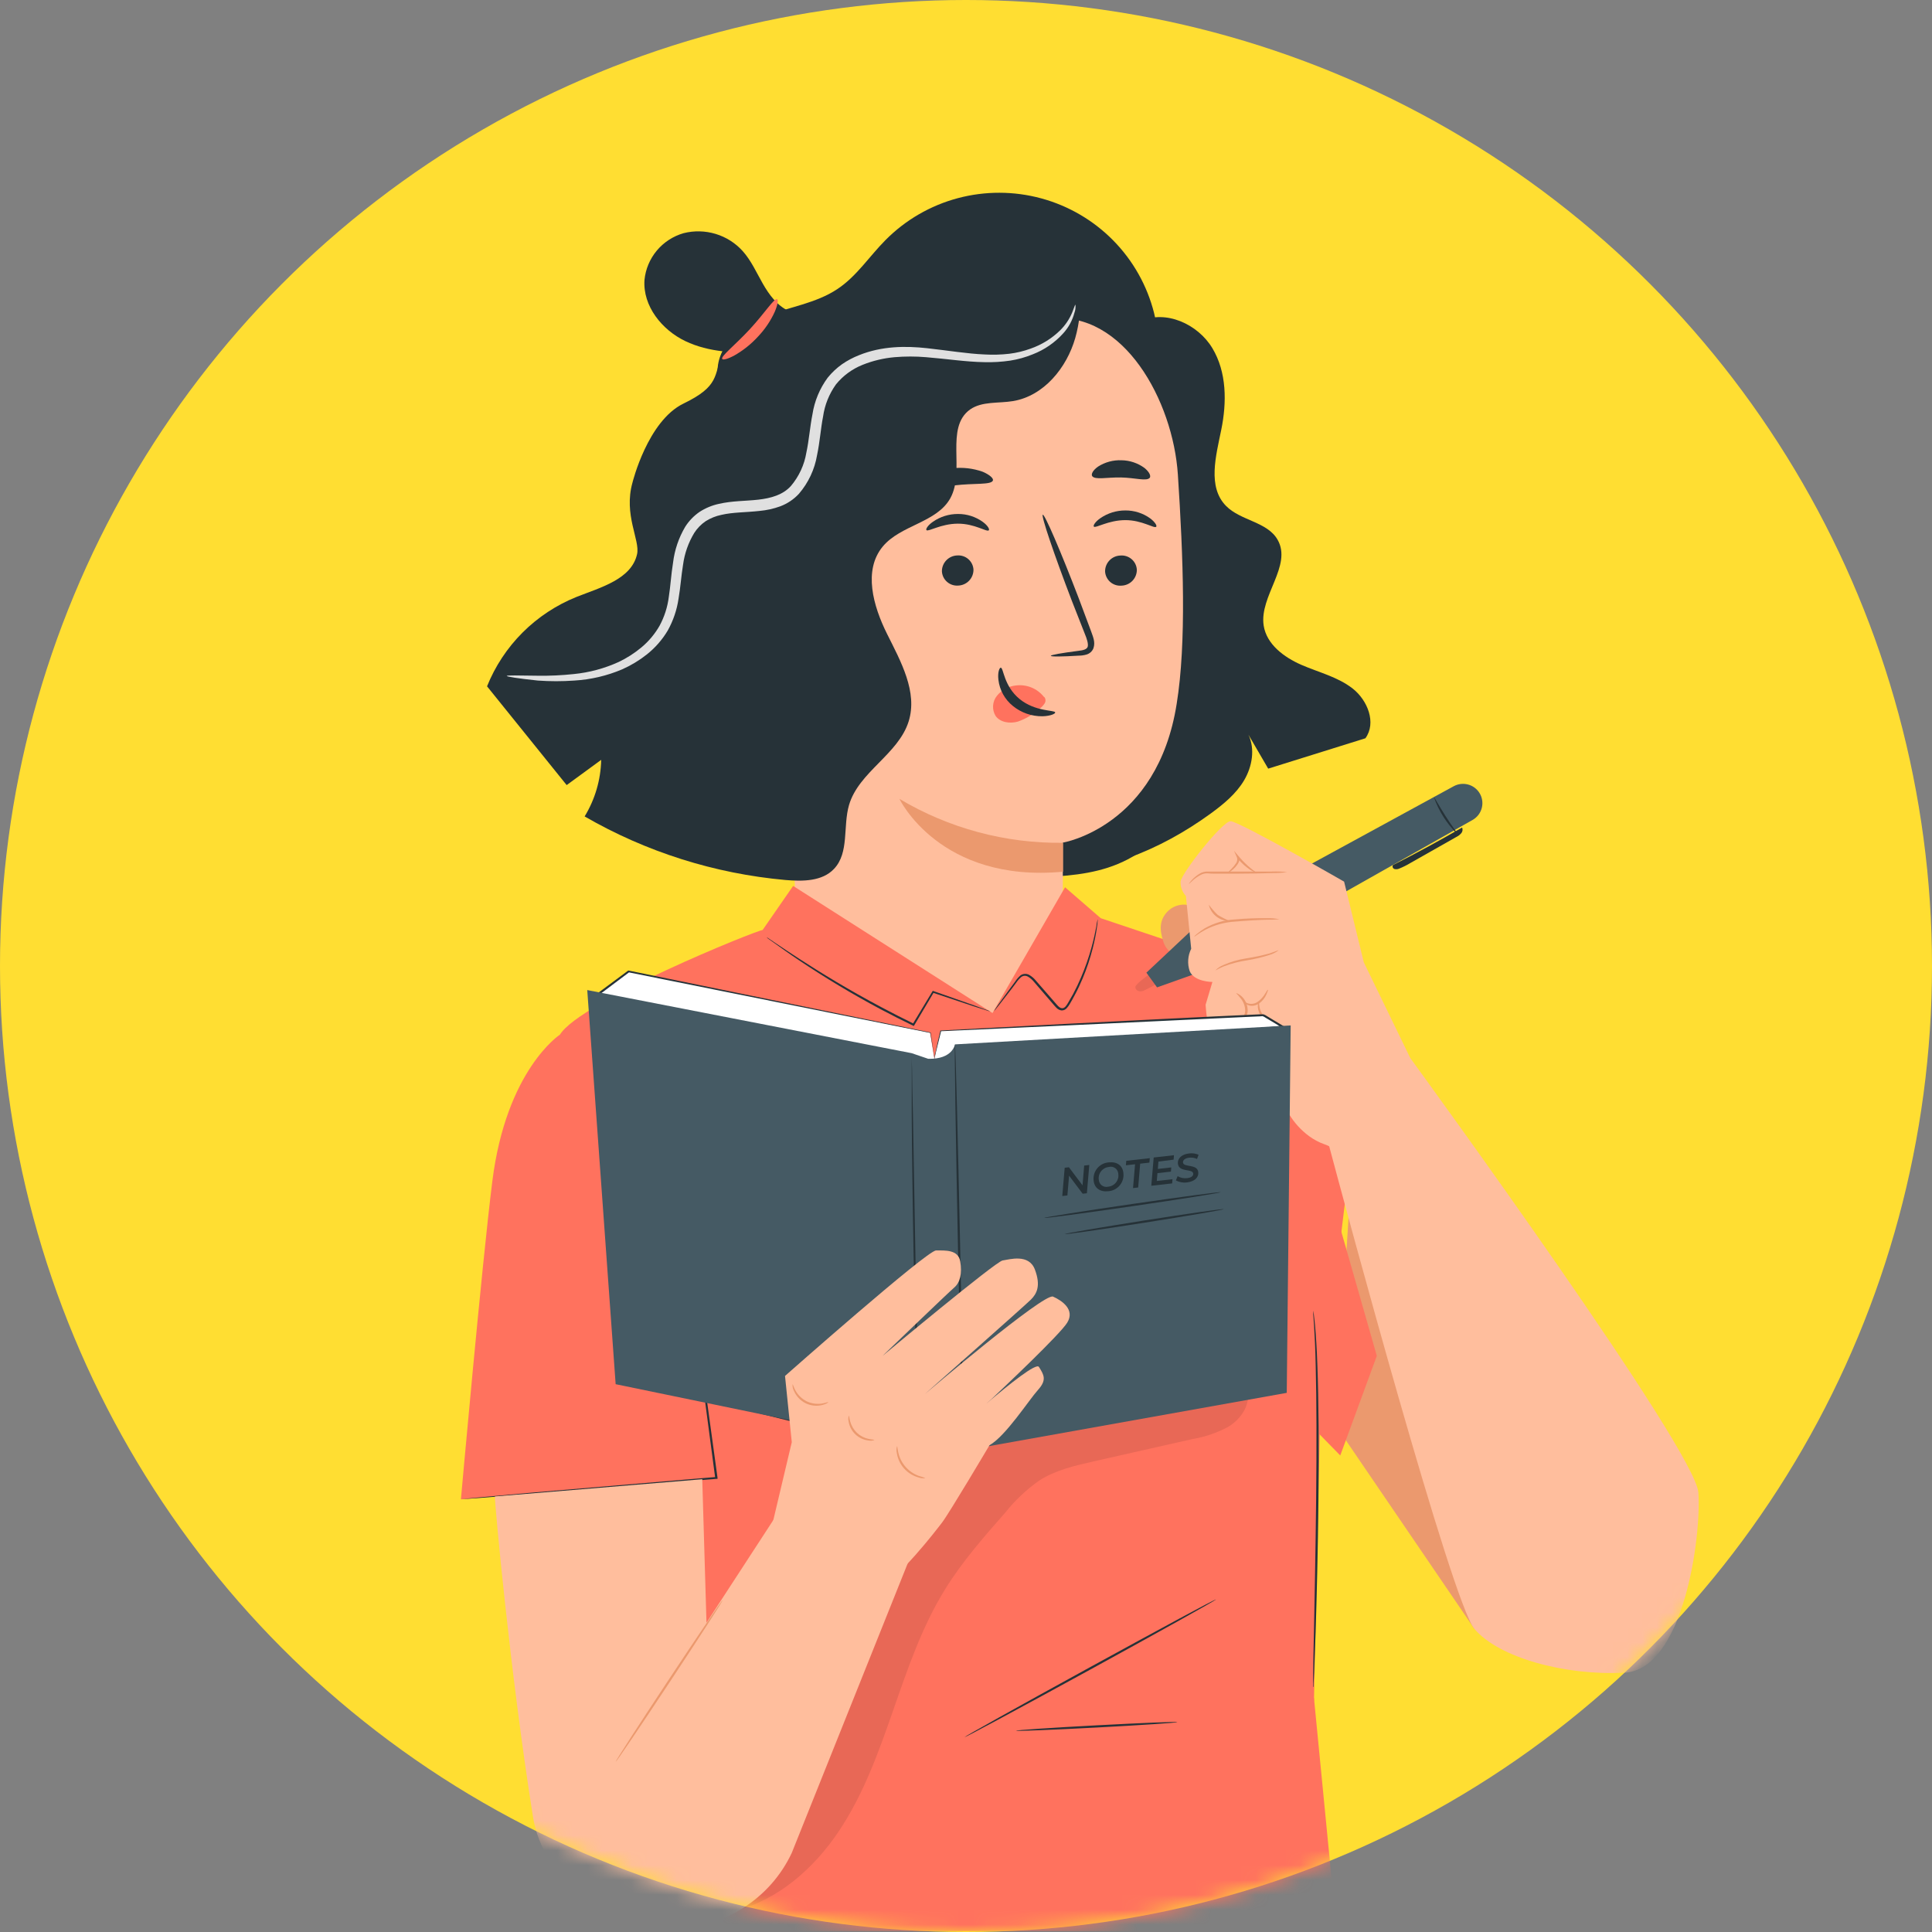 <svg width="130" height="130" viewBox="0 0 130 130" fill="none" xmlns="http://www.w3.org/2000/svg">
<rect x="0" y="0" width="130" height="130" fill="#808080" stroke="none"/>
<circle cx="65" cy="65" r="65" fill="#FFDE32"/>
<mask id="mask0_288_1730" style="mask-type:alpha" maskUnits="userSpaceOnUse" x="0" y="0" width="130" height="130">
<circle cx="65" cy="65" r="65" fill="#FFDE32"/>
</mask>
<g mask="url(#mask0_288_1730)">
<path d="M55.381 20.409C54.929 21.142 53.857 21.287 53.075 20.927C52.293 20.567 51.752 19.832 51.326 19.084C50.899 18.337 50.547 17.536 49.975 16.896C49.486 16.352 48.856 15.952 48.154 15.74C47.452 15.527 46.705 15.51 45.993 15.691C45.289 15.894 44.663 16.302 44.194 16.863C43.726 17.424 43.437 18.112 43.366 18.838C43.243 20.587 44.535 22.201 46.121 22.956C47.708 23.712 49.534 23.774 51.295 23.704" fill="#263238"/>
<path d="M76.723 21.626C78.429 20.814 80.605 21.808 81.577 23.427C82.55 25.046 82.553 27.075 82.175 28.923C81.819 30.675 81.239 32.759 82.493 34.038C83.474 35.043 85.272 35.1 85.966 36.317C86.967 38.063 84.723 40.109 85.03 42.096C85.226 43.353 86.395 44.225 87.564 44.735C88.733 45.244 90.021 45.547 91.022 46.334C92.023 47.121 92.629 48.638 91.875 49.677L85.334 51.72L84.003 49.433C84.464 50.398 84.256 51.579 83.719 52.496C83.181 53.413 82.323 54.115 81.458 54.746C78.074 57.206 73.97 58.915 69.798 58.686" fill="#263238"/>
<path d="M48.288 25.015C48.237 23.274 49.861 21.935 51.477 21.292C53.092 20.65 54.907 20.415 56.354 19.444C57.637 18.595 58.498 17.245 59.585 16.152C60.924 14.801 62.601 13.829 64.443 13.336C66.284 12.844 68.225 12.848 70.064 13.348C71.904 13.848 73.577 14.827 74.911 16.183C76.245 17.539 77.192 19.225 77.656 21.066C78.281 23.54 77.855 26.464 75.895 28.108C73.62 30.016 70.25 29.591 67.338 29C64.425 28.408 61.126 27.82 58.695 29.523C57.227 30.551 56.388 32.221 55.489 33.769C54.591 35.318 53.467 36.883 51.772 37.474C50.077 38.066 47.774 37.053 47.708 35.267" fill="#263238"/>
<path d="M48.405 25.968C48.596 27.423 47.552 28.728 46.486 29.756C45.419 30.783 44.242 31.873 44.054 33.328C43.838 35.026 45.086 36.707 44.722 38.383C44.495 39.447 43.661 40.268 43.158 41.233C42.486 42.627 42.375 44.224 42.848 45.697C43.28 47.163 43.986 50.435 44.998 51.576C47.828 54.726 52.338 57.443 56.476 58.392C60.614 59.34 64.915 59.343 69.155 59.085C72.624 58.87 76.615 59.031 79.507 54.273C81.006 51.811 81.748 48.539 82.544 45.782C83.23 43.401 83.821 40.851 83.113 38.476C82.698 37.092 81.862 35.864 81.452 34.48C80.94 32.747 81.128 30.899 80.92 29.102C80.697 27.153 80.009 25.286 78.914 23.655C77.82 22.024 76.35 20.677 74.626 19.725C72.903 18.773 70.977 18.245 69.007 18.183C67.038 18.121 65.082 18.528 63.302 19.37" fill="#263238"/>
<path d="M79.257 31.938C78.932 26.979 75.619 20.899 70.656 21.439L55.168 25.371C54.441 25.449 53.77 25.795 53.288 26.342C52.805 26.889 52.547 27.596 52.563 28.323L53.558 62.193C53.628 64.55 54.632 66.784 56.35 68.408C58.068 70.032 60.361 70.915 62.73 70.863C65.075 70.812 67.307 69.85 68.949 68.183C70.59 66.515 71.511 64.275 71.515 61.941C71.515 59.526 71.515 56.685 71.515 56.696C71.515 56.707 77.877 55.632 79.177 47.355C79.84 43.254 79.618 37.443 79.257 31.938Z" fill="#FFBE9D"/>
<path d="M76.495 38.329C76.5 38.609 76.393 38.879 76.199 39.081C76.005 39.283 75.738 39.4 75.457 39.407C75.322 39.418 75.186 39.402 75.057 39.36C74.928 39.317 74.809 39.25 74.706 39.161C74.604 39.072 74.521 38.964 74.461 38.842C74.401 38.721 74.367 38.589 74.359 38.454C74.355 38.178 74.46 37.911 74.651 37.711C74.841 37.51 75.103 37.392 75.38 37.381C75.516 37.368 75.654 37.383 75.784 37.424C75.915 37.465 76.035 37.532 76.139 37.62C76.243 37.708 76.329 37.817 76.39 37.939C76.451 38.06 76.487 38.193 76.495 38.329Z" fill="#263238"/>
<path d="M77.798 35.445C77.664 35.584 76.856 34.992 75.71 34.998C74.564 35.003 73.719 35.564 73.603 35.434C73.54 35.374 73.677 35.122 74.041 34.867C74.536 34.526 75.125 34.344 75.727 34.347C76.323 34.344 76.905 34.529 77.388 34.876C77.732 35.134 77.863 35.383 77.798 35.445Z" fill="#263238"/>
<path d="M65.503 38.329C65.506 38.605 65.401 38.872 65.21 39.072C65.019 39.273 64.757 39.391 64.479 39.402C64.344 39.413 64.207 39.396 64.078 39.354C63.949 39.312 63.83 39.244 63.727 39.155C63.625 39.066 63.541 38.958 63.481 38.837C63.422 38.715 63.387 38.583 63.379 38.448C63.376 38.172 63.481 37.905 63.672 37.705C63.863 37.504 64.125 37.386 64.403 37.375C64.538 37.364 64.675 37.38 64.804 37.422C64.933 37.464 65.053 37.532 65.155 37.621C65.258 37.71 65.341 37.818 65.401 37.94C65.461 38.062 65.496 38.194 65.503 38.329Z" fill="#263238"/>
<path d="M66.535 35.683C66.402 35.821 65.594 35.23 64.448 35.236C63.302 35.241 62.457 35.802 62.341 35.671C62.278 35.612 62.412 35.36 62.779 35.105C63.273 34.763 63.862 34.581 64.465 34.584C65.061 34.581 65.643 34.767 66.126 35.114C66.479 35.371 66.598 35.62 66.535 35.683Z" fill="#263238"/>
<path d="M70.71 44.129C70.71 44.066 71.419 43.942 72.573 43.792C72.858 43.761 73.142 43.701 73.191 43.509C73.239 43.316 73.136 42.985 72.994 42.646C72.716 41.944 72.425 41.206 72.124 40.432C70.915 37.276 70.039 34.683 70.167 34.635C70.295 34.587 71.379 37.106 72.588 40.262C72.878 41.038 73.155 41.78 73.421 42.49C73.532 42.821 73.722 43.195 73.574 43.622C73.533 43.725 73.468 43.817 73.384 43.891C73.301 43.964 73.201 44.018 73.094 44.047C72.933 44.092 72.766 44.116 72.599 44.117C71.436 44.188 70.716 44.194 70.71 44.129Z" fill="#263238"/>
<path d="M60.521 53.755C60.521 53.755 63.228 59.431 71.53 58.655V56.711C67.656 56.759 63.845 55.736 60.521 53.755Z" fill="#EB996E"/>
<path d="M70.233 46.88C70.014 46.607 69.73 46.395 69.406 46.262C69.082 46.129 68.729 46.081 68.381 46.121C68.129 46.145 67.883 46.218 67.66 46.338C67.437 46.457 67.24 46.621 67.082 46.818C66.928 47.008 66.838 47.24 66.822 47.483C66.806 47.726 66.866 47.968 66.993 48.176C67.303 48.609 67.949 48.709 68.495 48.553C69.037 48.361 69.535 48.064 69.96 47.678C70.088 47.587 70.198 47.473 70.284 47.341C70.326 47.279 70.349 47.205 70.349 47.129C70.349 47.053 70.326 46.98 70.284 46.917" fill="#FF725E"/>
<path d="M67.34 44.927C67.528 44.927 67.534 46.153 68.6 47.03C69.667 47.907 70.989 47.766 71.001 47.939C71.018 48.018 70.716 48.179 70.147 48.196C69.423 48.206 68.718 47.961 68.157 47.505C67.613 47.068 67.263 46.436 67.181 45.745C67.118 45.227 67.258 44.918 67.34 44.927Z" fill="#263238"/>
<path d="M66.811 32.331C66.698 32.642 65.554 32.498 64.212 32.662C62.87 32.827 61.78 33.194 61.601 32.914C61.522 32.781 61.709 32.49 62.147 32.19C62.733 31.818 63.396 31.585 64.086 31.508C64.776 31.431 65.475 31.512 66.129 31.745C66.609 31.952 66.86 32.195 66.811 32.331Z" fill="#263238"/>
<path d="M77.368 32.145C77.166 32.405 76.379 32.145 75.429 32.127C74.479 32.111 73.677 32.306 73.489 32.034C73.409 31.904 73.535 31.643 73.884 31.397C74.354 31.097 74.905 30.947 75.463 30.97C76.02 30.978 76.561 31.159 77.01 31.488C77.346 31.765 77.448 32.02 77.368 32.145Z" fill="#263238"/>
<path d="M49.372 52.558C50.519 52.788 51.705 52.742 52.831 52.426C53.957 52.11 54.991 51.531 55.848 50.738C56.705 49.945 57.36 48.961 57.759 47.866C58.158 46.772 58.29 45.598 58.143 44.443C57.884 42.413 56.783 40.347 57.492 38.428C58.427 35.881 62.002 35.108 62.952 32.572C63.504 31.1 63.009 29.376 63.635 27.933C64.223 26.577 65.657 25.793 67.047 25.292C68.438 24.791 69.943 24.443 71.114 23.534C72.286 22.625 73.02 20.916 72.252 19.645C66.05 20.385 59.959 21.858 54.107 24.032C52.754 24.533 51.332 25.139 50.53 26.339C49.676 27.607 49.722 29.246 49.793 30.766C50.144 38.188 50.492 45.607 50.837 53.025" fill="#263238"/>
<path d="M72.499 16.515C72.713 18.598 72.923 20.741 72.352 22.742C71.78 24.743 70.241 26.642 68.165 26.988C67.184 27.152 66.081 26.988 65.273 27.554C63.566 28.785 64.96 31.666 63.95 33.515C63.043 35.17 60.606 35.32 59.4 36.773C58.069 38.374 58.757 40.786 59.684 42.646C60.611 44.505 61.761 46.557 61.141 48.542C60.447 50.758 57.785 51.938 57.13 54.166C56.71 55.604 57.153 57.373 56.121 58.463C55.325 59.312 54.002 59.312 52.847 59.213C48.085 58.785 43.474 57.326 39.339 54.936C40.039 53.786 40.424 52.473 40.453 51.129L38.13 52.827L32.772 46.181C33.316 44.826 34.13 43.595 35.164 42.561C36.199 41.528 37.433 40.713 38.792 40.166C40.414 39.524 42.49 38.98 42.868 37.285C43.078 36.348 41.947 34.641 42.558 32.473C42.558 32.473 43.576 28.326 45.988 27.157C48.4 25.988 48.064 25.286 48.59 23.69" fill="#263238"/>
<path d="M34.1 45.484C34.1 45.428 34.848 45.453 36.185 45.468C36.991 45.48 37.797 45.443 38.599 45.357C39.648 45.255 40.673 44.979 41.631 44.542C42.176 44.282 42.686 43.956 43.15 43.571C43.645 43.16 44.063 42.663 44.381 42.105C44.709 41.498 44.92 40.836 45.004 40.152C45.118 39.433 45.157 38.666 45.288 37.862C45.39 37.008 45.669 36.185 46.107 35.445C46.357 35.051 46.684 34.711 47.069 34.446C47.465 34.189 47.904 34.006 48.365 33.905C49.27 33.696 50.169 33.718 51.019 33.622C51.869 33.526 52.683 33.302 53.223 32.696C53.763 32.056 54.121 31.283 54.258 30.457C54.437 29.628 54.494 28.759 54.668 27.879C54.805 26.987 55.158 26.141 55.694 25.413C55.973 25.069 56.297 24.764 56.658 24.508C57.013 24.263 57.395 24.06 57.796 23.902C59.343 23.274 60.953 23.274 62.375 23.429C63.797 23.585 65.082 23.803 66.257 23.851C66.812 23.883 67.368 23.867 67.921 23.803C68.406 23.742 68.883 23.628 69.343 23.46C70.089 23.201 70.769 22.78 71.333 22.229C71.69 21.878 71.97 21.458 72.158 20.995C72.289 20.678 72.332 20.497 72.363 20.503C72.384 20.685 72.362 20.871 72.297 21.043C72.161 21.556 71.904 22.03 71.547 22.424C70.984 23.05 70.282 23.535 69.496 23.84C69.01 24.039 68.502 24.182 67.983 24.264C67.404 24.35 66.819 24.385 66.234 24.369C65.011 24.352 63.703 24.145 62.315 24.035C61.608 23.974 60.898 23.974 60.191 24.035C59.454 24.1 58.732 24.272 58.046 24.547C57.344 24.826 56.727 25.279 56.252 25.863C55.791 26.506 55.492 27.25 55.382 28.032C55.222 28.85 55.168 29.73 54.978 30.627C54.816 31.585 54.396 32.481 53.763 33.22C53.415 33.597 52.984 33.888 52.503 34.069C52.051 34.233 51.58 34.337 51.101 34.38C50.185 34.482 49.312 34.463 48.542 34.644C48.165 34.721 47.806 34.866 47.481 35.071C47.174 35.28 46.913 35.549 46.713 35.861C46.319 36.514 46.063 37.24 45.962 37.995C45.837 38.751 45.789 39.521 45.658 40.279C45.549 41.036 45.301 41.766 44.927 42.433C44.561 43.047 44.086 43.59 43.525 44.035C43.015 44.439 42.456 44.777 41.861 45.04C40.842 45.473 39.756 45.727 38.65 45.793C37.83 45.852 37.005 45.852 36.185 45.793C34.831 45.651 34.097 45.53 34.1 45.484Z" fill="#E0E0E0"/>
<path d="M52.29 20.132C52.378 20.172 52.336 20.5 52.131 20.981C51.85 21.598 51.467 22.163 50.999 22.654C50.543 23.153 50.011 23.578 49.423 23.913C48.968 24.16 48.647 24.239 48.596 24.154C48.488 23.973 49.449 23.237 50.453 22.153C51.457 21.069 52.094 20.047 52.29 20.132Z" fill="#FF725E"/>
<path d="M88.414 114.257L89.944 129.946L41.944 129.929L51.218 111.299L88.414 114.257Z" fill="#FF725E"/>
<path d="M89.87 95.901L99.21 109.604C99.21 109.604 101.118 94.568 101.295 94.905C101.471 95.242 90.829 80.509 90.829 80.509L89.87 95.901Z" fill="#EB996E"/>
<path d="M51.312 62.581C50.942 62.581 39.04 67.393 37.678 69.617C36.315 71.842 44.825 113.566 44.825 113.566L88.414 114.458L88.844 94.514L92.094 67.831L74.069 61.785L71.666 59.702L66.783 68.165L53.368 59.612L51.312 62.581Z" fill="#FF725E"/>
<g opacity="0.3">
<path opacity="0.3" d="M49.503 128.568C52.392 127.818 54.776 125.704 56.434 123.233C58.092 120.762 59.11 117.928 60.088 115.12C61.067 112.312 62.031 109.459 63.595 106.937C64.749 105.072 66.206 103.413 67.653 101.766C68.307 100.948 69.073 100.226 69.928 99.621C71.023 98.919 72.323 98.621 73.591 98.333L80.269 96.824C81.114 96.683 81.928 96.401 82.678 95.989C83.4 95.536 83.986 94.769 83.981 93.917C80.65 94.251 77.289 94.149 73.961 94.503C70.634 94.857 67.255 95.723 64.596 97.747C61.937 99.771 60.202 102.822 58.857 105.899C55.589 113.38 54.059 121.642 49.73 128.568" fill="black"/>
</g>
<path d="M37.678 69.617C37.678 69.617 34.063 71.978 33.127 79.493C32.422 85.078 31.014 100.886 31.014 100.886L48.212 99.456L37.678 69.617Z" fill="#FF725E"/>
<path d="M31 100.886C31.029 100.877 31.058 100.872 31.088 100.872L31.341 100.843L32.325 100.747L35.943 100.422L47.888 99.408L48.195 99.383L48.127 99.465C47.521 94.919 46.989 90.818 46.579 87.843L46.127 84.33C46.079 83.923 46.042 83.603 46.013 83.374C46.013 83.272 45.993 83.19 45.988 83.125C45.985 83.096 45.985 83.068 45.988 83.04C45.997 83.067 46.004 83.096 46.008 83.125C46.008 83.187 46.03 83.269 46.047 83.371C46.082 83.597 46.13 83.917 46.19 84.322C46.309 85.171 46.474 86.354 46.687 87.829C47.094 90.804 47.657 94.905 48.28 99.434V99.51H48.2L47.893 99.536L35.949 100.507L32.328 100.79L31.341 100.858L31.085 100.872L31 100.886Z" fill="#263238"/>
<path d="M66.641 68.055C66.543 68.04 66.448 68.014 66.356 67.978L65.572 67.729L62.764 66.795L62.836 66.767L61.522 68.983L61.487 69.04L61.428 69.009C60.74 68.678 60.006 68.307 59.252 67.908C57.359 66.899 55.52 65.795 53.74 64.599C53.058 64.143 52.518 63.75 52.145 63.484L51.721 63.184C51.67 63.149 51.622 63.109 51.579 63.065C51.636 63.09 51.689 63.121 51.738 63.158L52.176 63.455C52.56 63.71 53.109 64.084 53.8 64.528C55.177 65.422 57.114 66.614 59.332 67.786C60.08 68.185 60.813 68.556 61.499 68.89L61.408 68.918L62.739 66.713L62.764 66.671L62.813 66.688L65.603 67.67L66.379 67.953C66.469 67.981 66.556 68.015 66.641 68.055Z" fill="#263238"/>
<path d="M73.856 61.859C73.863 61.904 73.863 61.95 73.856 61.995C73.856 62.085 73.839 62.215 73.813 62.385C73.745 62.862 73.65 63.334 73.529 63.801C73.353 64.493 73.127 65.171 72.852 65.83C72.696 66.201 72.519 66.586 72.314 66.962C72.212 67.158 72.104 67.353 71.987 67.548C71.93 67.649 71.862 67.744 71.785 67.831C71.741 67.884 71.685 67.926 71.621 67.954C71.557 67.981 71.488 67.993 71.419 67.99C71.287 67.968 71.167 67.903 71.077 67.806C70.989 67.721 70.921 67.63 70.847 67.548L70.412 67.041L69.59 66.085C69.474 65.937 69.331 65.812 69.169 65.717C69.099 65.675 69.018 65.655 68.937 65.66C68.856 65.665 68.778 65.695 68.714 65.745C68.588 65.854 68.477 65.978 68.384 66.116L68.1 66.498L67.221 67.63L66.976 67.936C66.948 67.973 66.917 68.007 66.882 68.038C66.882 68.038 66.902 67.993 66.951 67.919L67.173 67.596L68.026 66.43L68.31 66.045C68.407 65.895 68.524 65.759 68.657 65.64C68.74 65.576 68.84 65.538 68.945 65.53C69.049 65.522 69.154 65.545 69.246 65.595C69.424 65.696 69.582 65.831 69.709 65.991C69.974 66.294 70.253 66.611 70.537 66.942L70.975 67.446C71.123 67.611 71.259 67.814 71.45 67.84C71.641 67.865 71.771 67.644 71.879 67.458C71.987 67.271 72.101 67.073 72.204 66.891C72.408 66.509 72.588 66.13 72.744 65.759C73.022 65.109 73.255 64.44 73.444 63.758C73.606 63.175 73.702 62.694 73.765 62.36C73.785 62.191 73.816 62.024 73.856 61.859Z" fill="#263238"/>
<path d="M81.825 107.622C81.845 107.659 78.071 109.762 73.395 112.324C68.72 114.885 64.915 116.929 64.894 116.895C64.875 116.861 68.649 114.755 73.324 112.194C78 109.632 81.805 107.574 81.825 107.622Z" fill="#263238"/>
<path d="M79.22 115.879C79.22 115.918 76.791 116.083 73.79 116.241C70.79 116.4 68.359 116.496 68.356 116.456C68.353 116.417 70.784 116.252 73.785 116.094C76.785 115.935 79.217 115.831 79.22 115.879Z" fill="#263238"/>
<path d="M90.183 97.936L87.74 95.437L90.192 82.657L92.643 91.234L90.183 97.936Z" fill="#FF725E"/>
<path d="M88.36 113.527C88.358 113.505 88.358 113.483 88.36 113.462V113.283C88.36 113.095 88.36 112.848 88.36 112.545C88.36 111.888 88.391 110.965 88.411 109.827C88.457 107.535 88.522 104.367 88.559 100.869C88.596 97.37 88.591 94.197 88.531 91.907C88.508 90.761 88.46 89.835 88.42 89.196C88.397 88.884 88.38 88.63 88.366 88.457C88.366 88.381 88.366 88.318 88.366 88.267C88.362 88.245 88.362 88.222 88.366 88.2C88.375 88.22 88.379 88.242 88.38 88.265L88.406 88.454C88.426 88.635 88.454 88.882 88.488 89.19C88.542 89.83 88.608 90.755 88.645 91.905C88.73 94.197 88.753 97.367 88.716 100.869C88.679 104.37 88.599 107.537 88.525 109.83C88.485 110.962 88.451 111.891 88.426 112.545C88.411 112.856 88.4 113.111 88.389 113.283C88.389 113.36 88.389 113.425 88.389 113.476C88.381 113.494 88.372 113.511 88.36 113.527Z" fill="#263238"/>
<path d="M80.153 60.953C79.895 60.864 79.619 60.846 79.353 60.9C79.086 60.953 78.839 61.078 78.637 61.259C77.96 61.89 78.045 62.606 78.256 63.28C78.345 63.645 78.572 63.961 78.89 64.163L81.68 62.858L80.153 60.953Z" fill="#EB996E"/>
<path d="M77.61 65.361C77.61 65.361 76.441 66.156 76.398 66.396C76.367 66.569 76.58 66.787 76.91 66.68C77.287 66.508 77.653 66.313 78.005 66.096L77.61 65.361Z" fill="#FF725E"/>
<g opacity="0.3">
<path opacity="0.3" d="M77.61 65.361C77.61 65.361 76.441 66.156 76.398 66.396C76.367 66.569 76.58 66.787 76.91 66.68C77.287 66.508 77.653 66.313 78.005 66.096L77.61 65.361Z" fill="black"/>
</g>
<path d="M80.357 62.425L77.138 65.448L77.855 66.439L81.333 65.202L99.085 55.173C99.239 55.086 99.374 54.969 99.481 54.829C99.588 54.689 99.665 54.528 99.708 54.357C99.751 54.186 99.759 54.008 99.73 53.834C99.702 53.66 99.638 53.493 99.543 53.345C99.365 53.066 99.087 52.866 98.766 52.784C98.444 52.703 98.104 52.746 97.814 52.906L80.357 62.425Z" fill="#455A64"/>
<path d="M114.28 100.433C114.081 97.563 96.025 72.745 94.896 71.197L91.767 64.752L90.442 59.323C90.442 59.323 83.363 55.258 82.803 55.258C82.243 55.258 79.487 58.765 79.439 59.323C79.431 59.499 79.459 59.676 79.52 59.842C79.582 60.007 79.676 60.159 79.797 60.288L80.153 63.84C79.92 64.311 79.885 64.853 80.053 65.349C80.357 66.074 81.58 66.074 81.58 66.074L81.122 67.608C81.122 67.608 81.225 69.32 81.529 69.623C81.648 69.742 82.251 69.827 82.923 69.702C83.511 69.595 83.676 68.743 83.648 68.335C83.835 68.638 84.475 68.335 84.475 68.335C84.535 69.057 85.292 69.595 85.292 69.595C85.292 69.595 86.372 73.937 86.526 74.494C86.68 75.052 87.647 76.476 89.085 76.983C89.206 77.024 89.324 77.073 89.438 77.13C90.471 81.016 97.689 107.801 99.21 109.604C100.851 111.543 105.296 112.757 109.298 112.553C113.299 112.349 114.485 103.394 114.28 100.433Z" fill="#FFBE9D"/>
<path d="M86.611 58.683C86.278 58.73 85.941 58.752 85.604 58.748C84.982 58.768 84.123 58.785 83.173 58.788C82.698 58.788 82.246 58.788 81.836 58.788C81.629 58.788 81.432 58.788 81.247 58.765C81.088 58.759 80.93 58.796 80.79 58.873C80.576 58.985 80.379 59.126 80.204 59.292C80.076 59.408 80.01 59.479 80.002 59.47C79.993 59.462 80.047 59.382 80.164 59.252C80.326 59.065 80.518 58.905 80.733 58.779C80.888 58.688 81.067 58.641 81.247 58.644C81.427 58.644 81.623 58.644 81.816 58.644H85.585C85.927 58.631 86.27 58.645 86.611 58.683Z" fill="#EB996E"/>
<path d="M84.478 58.683C84.478 58.7 84.31 58.655 84.091 58.508C83.809 58.313 83.552 58.083 83.329 57.823L83.25 57.73L83.372 57.65C83.41 57.752 83.41 57.863 83.372 57.964C83.342 58.049 83.299 58.128 83.244 58.199C83.162 58.313 83.067 58.417 82.96 58.508C82.775 58.663 82.644 58.729 82.632 58.715C82.621 58.7 82.729 58.604 82.891 58.431C82.984 58.335 83.069 58.231 83.144 58.12C83.192 58.065 83.225 57.999 83.241 57.928C83.258 57.857 83.257 57.783 83.238 57.712L83.034 57.248L83.363 57.633L83.44 57.724C83.659 57.975 83.897 58.208 84.154 58.42C84.347 58.587 84.49 58.655 84.478 58.683Z" fill="#EB996E"/>
<path d="M86.102 61.853C85.81 61.88 85.517 61.891 85.223 61.887C84.68 61.901 83.932 61.941 83.107 62.012C82.413 62.051 81.734 62.236 81.117 62.555C80.642 62.81 80.389 63.034 80.371 63.014C80.354 62.994 80.423 62.943 80.536 62.844C80.701 62.703 80.877 62.576 81.063 62.465C81.688 62.107 82.39 61.901 83.11 61.865C83.817 61.801 84.526 61.774 85.235 61.783C85.526 61.774 85.817 61.798 86.102 61.853Z" fill="#EB996E"/>
<path d="M82.758 61.972C82.429 61.98 82.108 61.875 81.848 61.673C81.589 61.472 81.408 61.188 81.336 60.868C81.514 61.118 81.716 61.35 81.939 61.562C82.198 61.723 82.473 61.861 82.758 61.972Z" fill="#EB996E"/>
<path d="M86.031 63.945C85.855 64.081 85.656 64.184 85.442 64.248C84.937 64.414 84.418 64.539 83.892 64.621C83.373 64.7 82.863 64.832 82.371 65.015C82.001 65.165 81.802 65.298 81.779 65.298C81.933 65.137 82.121 65.012 82.328 64.93C82.818 64.716 83.335 64.566 83.864 64.486C84.384 64.406 84.9 64.297 85.408 64.16C85.792 64.033 86.02 63.925 86.031 63.945Z" fill="#EB996E"/>
<path d="M83.181 66.821C83.181 66.821 83.332 66.858 83.517 67.016C83.765 67.233 83.919 67.538 83.946 67.865C83.973 68.048 83.938 68.234 83.847 68.394C83.773 68.522 83.677 68.635 83.562 68.728C83.363 68.884 83.196 68.887 83.196 68.87C83.196 68.853 83.335 68.808 83.48 68.649C83.571 68.555 83.647 68.447 83.705 68.329C83.774 68.191 83.8 68.035 83.779 67.882C83.747 67.591 83.621 67.318 83.42 67.104C83.289 66.923 83.167 66.841 83.181 66.821Z" fill="#EB996E"/>
<path d="M85.317 66.597C85.334 66.597 85.3 66.722 85.218 66.903C85.113 67.147 84.945 67.359 84.731 67.517C84.607 67.606 84.462 67.66 84.31 67.676C84.186 67.689 84.06 67.668 83.946 67.616C83.75 67.523 83.699 67.387 83.716 67.381C83.733 67.376 83.81 67.466 83.983 67.52C84.096 67.552 84.214 67.557 84.329 67.535C84.444 67.513 84.553 67.466 84.646 67.395C84.84 67.251 85.003 67.07 85.127 66.863C85.229 66.691 85.297 66.58 85.317 66.597Z" fill="#EB996E"/>
<path d="M85.954 68.765C85.954 68.782 85.832 68.828 85.627 68.805C85.355 68.772 85.103 68.643 84.919 68.44C84.739 68.234 84.638 67.971 84.635 67.698C84.635 67.492 84.692 67.376 84.709 67.381C84.726 67.387 84.709 67.506 84.74 67.693C84.769 67.932 84.868 68.157 85.024 68.341C85.188 68.519 85.402 68.644 85.639 68.7C85.829 68.748 85.951 68.743 85.954 68.765Z" fill="#EB996E"/>
<path d="M98.078 56.141C97.36 55.438 96.813 54.58 96.48 53.633C96.514 53.633 96.815 54.2 97.259 54.899C97.703 55.598 98.107 56.107 98.078 56.141Z" fill="#263238"/>
<path d="M98.382 55.683C96.866 56.564 95.323 57.402 93.755 58.196L93.727 58.213C93.714 58.237 93.706 58.263 93.704 58.289C93.702 58.316 93.707 58.343 93.716 58.368C93.726 58.392 93.741 58.415 93.761 58.433C93.78 58.452 93.804 58.465 93.829 58.474C93.936 58.502 94.05 58.492 94.151 58.445C94.412 58.34 94.664 58.215 94.904 58.069L97.99 56.32C98.115 56.259 98.228 56.175 98.32 56.071C98.366 56.019 98.397 55.955 98.408 55.886C98.419 55.817 98.41 55.747 98.382 55.683Z" fill="#263238"/>
<path d="M52.535 101.514L47.538 109.188L47.253 99.533L33.301 100.694C33.278 101.07 34.305 112.432 35.86 122.234C36.534 126.508 40.914 129.751 45.263 129.751C46.944 129.753 48.592 129.277 50.011 128.379C51.43 127.481 52.562 126.199 53.274 124.682L61.806 103.377L52.535 101.514Z" fill="#FFBE9D"/>
<path d="M62.87 71.281C62.85 71.151 63.293 69.36 63.293 69.36C63.293 69.36 84.97 68.281 85.019 68.309L86.324 69.091L62.87 71.281Z" fill="white"/>
<path d="M62.87 71.282L62.995 71.262L63.353 71.225L64.718 71.086L69.729 70.597L86.318 69.017L86.287 69.156L85.562 68.72L85.158 68.48C85.096 68.435 85.028 68.399 84.956 68.375C84.891 68.384 84.825 68.388 84.76 68.389L83.83 68.431L82.001 68.516L78.48 68.683L72.121 68.983L63.305 69.388L63.33 69.365C63.18 69.977 63.063 70.452 62.981 70.781C62.898 71.109 62.878 71.279 62.878 71.279C62.882 71.109 62.907 70.939 62.952 70.775C63.02 70.447 63.126 69.968 63.273 69.36V69.34H63.296L72.113 68.873L78.469 68.553L81.993 68.38L83.821 68.296L84.751 68.253C84.839 68.253 84.933 68.253 85.021 68.253C85.097 68.279 85.167 68.315 85.232 68.361L85.633 68.604L86.358 69.037L86.552 69.153L86.327 69.173L69.684 70.696L64.681 71.14L63.33 71.256L62.983 71.284L62.87 71.282Z" fill="#263238"/>
<path d="M62.986 71.633L62.873 71.279L62.585 69.482L42.265 65.358L40.288 66.838L43.266 93.085L63.913 98.203L62.986 71.633Z" fill="white"/>
<path d="M62.983 71.633C62.983 71.633 62.983 71.675 62.983 71.757C62.983 71.839 62.983 71.964 63.001 72.123C63.001 72.451 63.035 72.929 63.06 73.552C63.108 74.809 63.177 76.643 63.268 78.969C63.436 83.634 63.677 90.291 63.965 98.217V98.302L63.879 98.282L43.246 93.159H43.198V93.108L42.973 91.152C41.972 82.287 41.031 73.965 40.229 66.861V66.824L40.257 66.801L42.248 65.324L42.271 65.307H42.296L62.608 69.47H62.622V69.484C62.77 70.455 62.858 71.041 62.907 71.285C63.003 71.593 63.015 71.638 63.015 71.638C63.015 71.638 62.998 71.596 62.895 71.287C62.855 71.041 62.756 70.461 62.594 69.49L62.611 69.507L42.285 65.423H42.333L40.357 66.906L40.382 66.849C41.19 73.954 42.137 82.273 43.147 91.138C43.223 91.808 43.3 92.477 43.368 93.096L43.314 93.031L63.959 98.157L63.876 98.222C63.612 90.297 63.39 83.66 63.234 78.998C63.16 76.668 63.103 74.834 63.063 73.577C63.046 72.952 63.032 72.474 63.023 72.145C63.023 71.984 63.023 71.862 63.023 71.774C63.023 71.687 62.983 71.633 62.983 71.633Z" fill="#263238"/>
<path d="M39.515 66.62L41.426 93.139L63.91 97.778L86.583 93.722L86.847 68.998L64.255 70.274C64.255 70.274 64.118 71.282 62.46 71.245L61.345 70.866L40.65 66.841L39.515 66.62Z" fill="#455A64"/>
<path d="M64.843 98.961C64.801 98.961 64.639 92.539 64.474 84.619C64.309 76.699 64.215 70.274 64.255 70.274C64.294 70.274 64.46 76.694 64.622 84.616C64.784 92.539 64.883 98.958 64.843 98.961Z" fill="#263238"/>
<path d="M61.951 98.203C61.951 98.203 61.951 98.18 61.951 98.135C61.951 98.089 61.951 98.01 61.934 97.928C61.934 97.733 61.906 97.467 61.886 97.133C61.843 96.442 61.797 95.434 61.746 94.203C61.647 91.732 61.55 88.313 61.476 84.54C61.402 80.767 61.362 77.345 61.348 74.871C61.348 73.642 61.348 72.643 61.348 71.938C61.348 71.604 61.348 71.338 61.348 71.143V70.936C61.348 70.888 61.348 70.866 61.348 70.866C61.352 70.889 61.352 70.913 61.348 70.936V71.143C61.348 71.335 61.362 71.602 61.371 71.938C61.371 72.643 61.402 73.637 61.428 74.868C61.47 77.353 61.53 80.767 61.598 84.537C61.667 88.307 61.752 91.726 61.826 94.2C61.863 95.429 61.894 96.425 61.917 97.13C61.917 97.466 61.934 97.733 61.94 97.925C61.94 98.01 61.94 98.078 61.94 98.132C61.948 98.154 61.952 98.178 61.951 98.203Z" fill="#263238"/>
<path d="M59.148 106.787L59.059 106.824L59.148 106.787Z" fill="#FFBE9D"/>
<path d="M69.382 91.585C70.483 90.504 71.561 89.403 71.808 89.004C72.352 88.126 71.467 87.518 70.858 87.246C70.25 86.974 62.236 93.801 62.236 93.801C62.236 93.801 68.956 87.857 69.365 87.45C69.775 87.042 70.042 86.504 69.635 85.423C69.229 84.342 67.929 84.746 67.463 84.814C66.996 84.882 59.386 91.234 59.386 91.234C59.386 91.234 63.797 86.988 64.204 86.64C64.61 86.292 64.747 85.692 64.613 84.882C64.479 84.073 63.595 84.141 62.983 84.141C62.372 84.141 52.822 92.584 52.822 92.584L53.277 97.042L51.659 103.872L59.181 106.773C60.472 106.233 62.915 103.068 63.39 102.448C63.865 101.829 66.581 97.246 66.581 97.246C67.668 96.637 69.229 94.206 69.84 93.53C70.452 92.853 70.247 92.516 69.906 91.976C69.724 91.693 67.952 93.108 66.351 94.461L66.718 94.138C66.718 94.138 68.063 92.876 69.382 91.585Z" fill="#FFBE9D"/>
<path d="M55.734 94.35C55.734 94.364 55.598 94.477 55.313 94.545C54.937 94.633 54.541 94.587 54.196 94.415C53.852 94.239 53.58 93.95 53.425 93.597C53.35 93.459 53.317 93.301 53.331 93.144C53.357 93.144 53.391 93.311 53.519 93.552C53.688 93.863 53.947 94.117 54.261 94.282C54.581 94.438 54.941 94.494 55.293 94.444C55.566 94.404 55.726 94.319 55.734 94.35Z" fill="#EB996E"/>
<path d="M58.834 96.895C58.707 96.947 58.567 96.958 58.433 96.929C58.103 96.888 57.794 96.742 57.554 96.513C57.314 96.283 57.156 95.982 57.102 95.655C57.066 95.523 57.072 95.384 57.119 95.256C57.145 95.256 57.145 95.406 57.204 95.632C57.283 95.927 57.439 96.195 57.657 96.408C57.879 96.616 58.154 96.76 58.453 96.824C58.678 96.867 58.834 96.867 58.834 96.895Z" fill="#EB996E"/>
<path d="M62.272 99.456C62.116 99.484 61.955 99.469 61.806 99.414C61.43 99.311 61.092 99.101 60.833 98.811C60.574 98.52 60.406 98.162 60.347 97.778C60.308 97.623 60.313 97.46 60.361 97.308C60.384 97.308 60.384 97.486 60.449 97.758C60.532 98.112 60.702 98.44 60.944 98.712C61.187 98.984 61.494 99.191 61.837 99.315C61.985 99.354 62.13 99.401 62.272 99.456Z" fill="#EB996E"/>
<path d="M48.633 107.659C48.667 107.682 47.08 110.139 45.089 113.145C43.098 116.151 41.46 118.574 41.426 118.551C41.392 118.528 42.976 116.071 44.967 113.065C46.958 110.059 48.599 107.637 48.633 107.659Z" fill="#EB996E"/>
<path d="M73.296 78.389L73.134 80.291L72.849 80.322L71.936 79.108L71.823 80.438L71.478 80.478L71.641 78.576L71.925 78.542L72.841 79.759L72.952 78.429L73.296 78.389Z" fill="#263238"/>
<path d="M73.591 79.462C73.57 79.313 73.58 79.161 73.621 79.016C73.661 78.871 73.731 78.736 73.826 78.619C73.921 78.502 74.038 78.406 74.172 78.336C74.306 78.266 74.453 78.225 74.604 78.214C75.173 78.151 75.534 78.437 75.588 78.91C75.609 79.059 75.599 79.211 75.558 79.356C75.518 79.501 75.447 79.637 75.352 79.754C75.256 79.87 75.137 79.966 75.003 80.036C74.868 80.105 74.721 80.145 74.57 80.155C74.012 80.218 73.645 79.932 73.591 79.462ZM75.247 78.969C75.241 78.896 75.219 78.824 75.182 78.76C75.145 78.696 75.095 78.641 75.035 78.598C74.974 78.555 74.905 78.526 74.832 78.513C74.759 78.5 74.684 78.503 74.612 78.522C74.509 78.533 74.408 78.564 74.317 78.615C74.227 78.666 74.147 78.734 74.084 78.817C74.021 78.899 73.975 78.994 73.95 79.095C73.925 79.195 73.921 79.3 73.938 79.402C73.944 79.476 73.966 79.547 74.003 79.611C74.039 79.674 74.089 79.73 74.15 79.772C74.21 79.815 74.278 79.844 74.351 79.857C74.424 79.871 74.498 79.868 74.57 79.85C74.674 79.839 74.774 79.808 74.866 79.757C74.957 79.707 75.037 79.638 75.1 79.556C75.164 79.473 75.209 79.379 75.235 79.278C75.26 79.177 75.264 79.072 75.247 78.969Z" fill="#263238"/>
<path d="M76.376 78.341L75.758 78.409L75.784 78.109L77.368 77.93L77.34 78.23L76.72 78.301L76.586 79.903L76.239 79.943L76.376 78.341Z" fill="#263238"/>
<path d="M77.948 78.16L77.909 78.655L78.813 78.553L78.79 78.836L77.883 78.938L77.838 79.465L78.895 79.346L78.87 79.629L77.468 79.787L77.63 77.885L78.995 77.732L78.969 78.03L77.948 78.16Z" fill="#263238"/>
<path d="M79.123 79.425L79.24 79.142C79.429 79.255 79.651 79.302 79.871 79.275C80.155 79.247 80.309 79.128 80.289 78.964C80.249 78.618 79.328 78.904 79.26 78.307C79.22 77.939 79.524 77.667 80.007 77.614C80.226 77.583 80.448 77.614 80.65 77.701L80.545 77.984C80.382 77.906 80.201 77.876 80.022 77.897C79.737 77.93 79.584 78.064 79.601 78.225C79.641 78.573 80.562 78.296 80.627 78.865C80.67 79.235 80.363 79.507 79.871 79.561C79.613 79.598 79.351 79.55 79.123 79.425Z" fill="#263238"/>
<path d="M82.146 80.22C82.146 80.26 79.496 80.682 76.211 81.16C72.926 81.638 70.261 81.992 70.255 81.953C70.25 81.913 72.906 81.491 76.191 81.013C79.476 80.535 82.141 80.181 82.146 80.22Z" fill="#263238"/>
<path d="M82.354 81.358C82.354 81.398 79.968 81.808 77.01 82.273C74.052 82.737 71.652 83.079 71.646 83.04C71.64 83 74.032 82.593 76.987 82.125C79.942 81.658 82.345 81.319 82.354 81.358Z" fill="#263238"/>
</g>
</svg>

